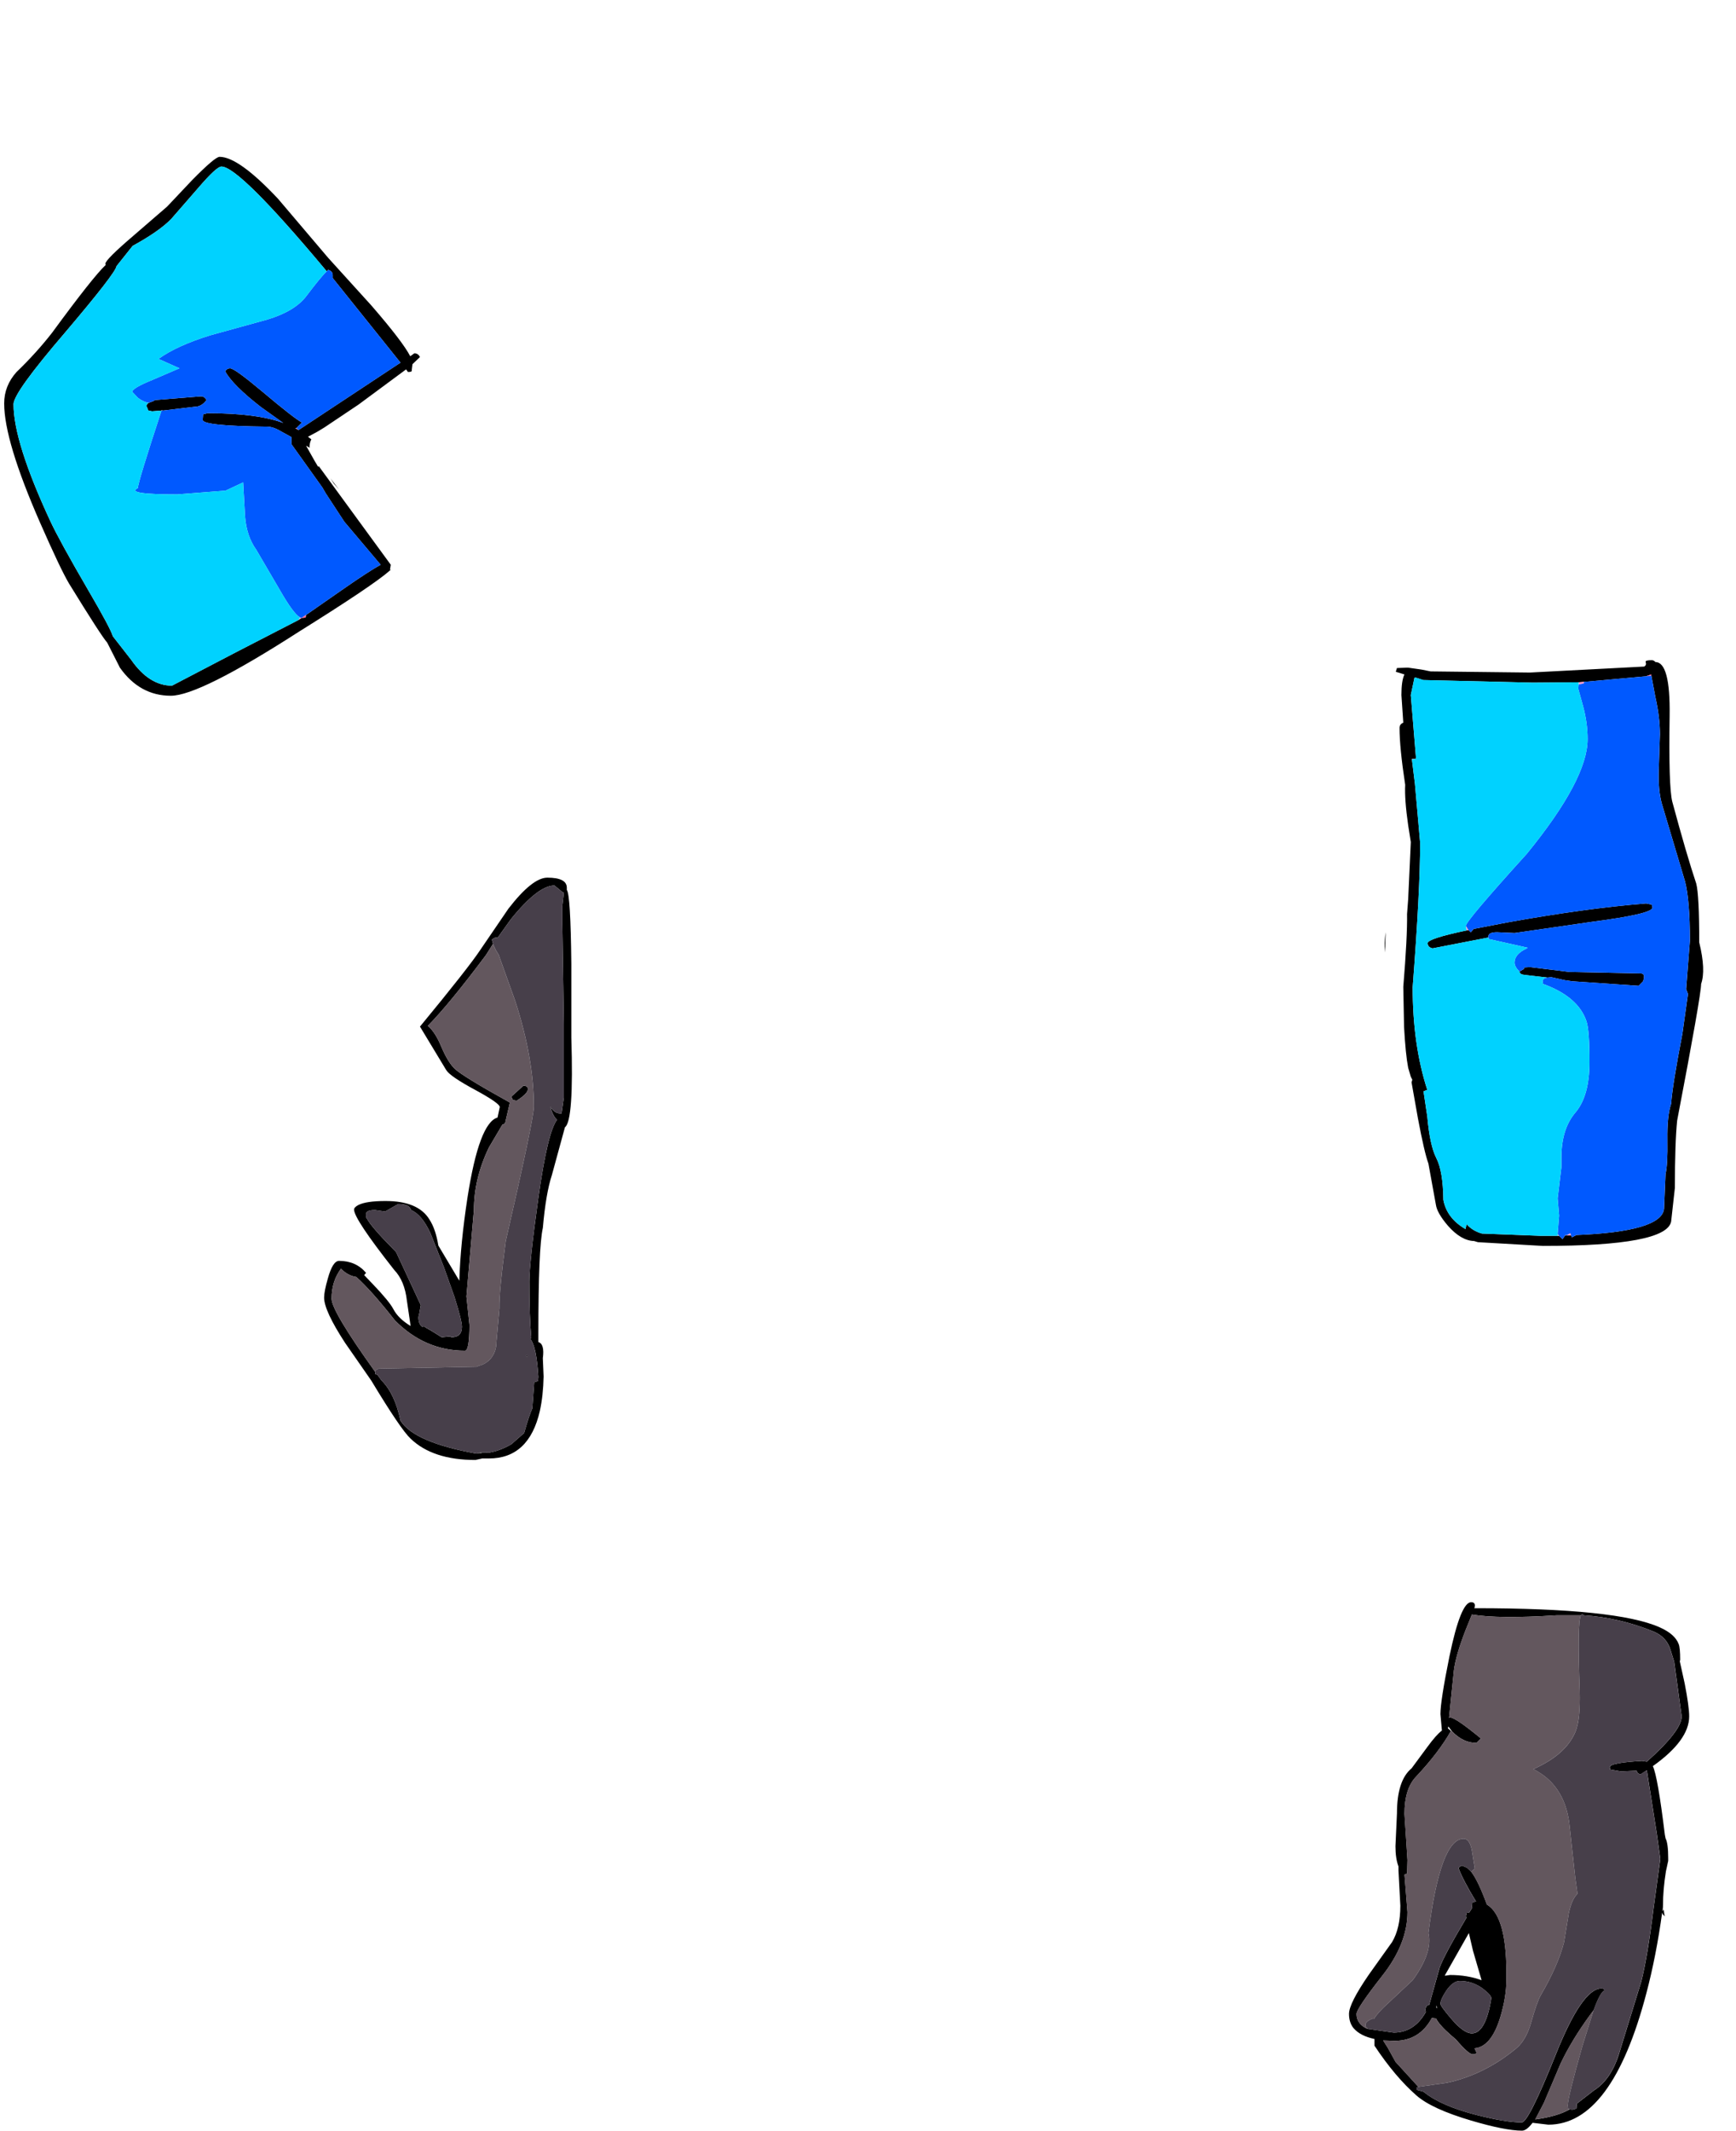 <?xml version="1.0" encoding="UTF-8" standalone="no"?>
<svg
   xmlns:dc="http://purl.org/dc/elements/1.1/"
   xmlns:cc="http://creativecommons.org/ns#"
   xmlns:rdf="http://www.w3.org/1999/02/22-rdf-syntax-ns#"
   xmlns:svg="http://www.w3.org/2000/svg"
   xmlns="http://www.w3.org/2000/svg"
   xmlns:sodipodi="http://sodipodi.sourceforge.net/DTD/sodipodi-0.dtd"
   xmlns:inkscape="http://www.inkscape.org/namespaces/inkscape"
   width="203px"
   height="249px"
   viewBox="0 0 203 249"
   version="1.1"
   id="svg21"
   sodipodi:docname="21.svg"
   inkscape:version="1.0.1 (0767f8302a, 2020-10-17)">
  <defs
     id="defs25" />
  <sodipodi:namedview
     pagecolor="#ffffff"
     bordercolor="#666666"
     borderopacity="1"
     objecttolerance="10"
     gridtolerance="10"
     guidetolerance="10"
     inkscape:pageopacity="0"
     inkscape:pageshadow="2"
     inkscape:window-width="1979"
     inkscape:window-height="1177"
     id="namedview23"
     showgrid="false"
     inkscape:zoom="4.0481928"
     inkscape:cx="101.5"
     inkscape:cy="134.38095"
     inkscape:window-x="4238"
     inkscape:window-y="122"
     inkscape:window-maximized="0"
     inkscape:current-layer="svg21" />
  <path
     style="fill:#000000;fill-opacity:1;fill-rule:evenodd;stroke:none"
     d="m 163.219,78.508 0.133,-0.438 1.184,-0.043 h 0.129 l 1.535,0.219 1.094,0.219 11.609,0.133 13.359,-0.699 c 0.203,-0.117 0.262,-0.293 0.176,-0.527 -0.059,-0.145 0.176,-0.219 0.699,-0.219 0.176,0 0.32,0.074 0.438,0.219 1.168,0 1.723,2.086 1.664,6.254 -0.086,5.543 0.016,8.895 0.309,10.062 1.109,4.109 2.043,7.305 2.805,9.578 0.23,0.902 0.348,3.191 0.348,6.867 0.527,2.156 0.602,3.773 0.219,4.855 0,0.902 -0.934,6.223 -2.801,15.965 -0.176,1.719 -0.266,4.344 -0.266,7.871 l -0.438,3.938 c -0.379,1.895 -5.371,2.844 -14.98,2.844 l -7.621,-0.438 -0.438,-0.133 c -1.023,-0.031 -2.043,-0.629 -3.066,-1.793 -0.848,-0.992 -1.312,-1.809 -1.402,-2.449 l -0.875,-4.812 c -0.32,-0.875 -0.73,-2.637 -1.227,-5.293 l -0.746,-4.199 0.09,-0.305 -0.176,-0.348 -0.309,-1.051 c -0.203,-1.051 -0.363,-2.641 -0.48,-4.77 l -0.09,-4.68 c 0.324,-3.934 0.469,-6.777 0.441,-8.527 l 0.129,-1.707 0.309,-6.691 -0.309,-1.969 c -0.289,-2.012 -0.406,-3.586 -0.348,-4.723 -0.441,-2.887 -0.66,-5.102 -0.66,-6.648 0,-0.293 0.148,-0.496 0.438,-0.613 L 163.875,81.223 c 0,-1.109 0.117,-1.91 0.352,-2.406 l -1.008,-0.309 m 21.379,1.227 -5.391,0.043 -12.789,-0.305 -0.656,-0.219 -0.352,-0.09 -0.438,2.059 0.613,7.434 h -0.043 l -0.441,0.043 v 0.047 l 0.352,2.84 0.613,6.91 c 0,3.703 -0.293,9.332 -0.875,16.883 0,4.492 0.57,8.488 1.707,11.984 l -0.438,0.176 0.438,2.93 c 0.203,2.277 0.555,3.895 1.051,4.855 0.527,1.02 0.805,2.656 0.832,4.898 0.266,1.43 1.125,2.566 2.586,3.414 L 171.5,143.066 c 0.465,0.523 1.062,0.891 1.793,1.094 l 6.836,0.262 h 2.188 l 0.395,0.395 0.309,-0.438 h 0.699 l 0.09,0.219 0.438,-0.219 v -0.043 c 6.688,-0.262 10.133,-1.285 10.336,-3.062 l 0.176,-4.066 c 0.176,-0.73 0.25,-2.07 0.219,-4.023 -0.027,-1.84 0.117,-3.238 0.438,-4.199 0.09,-1.371 0.527,-4.098 1.316,-8.18 l 0.613,-4.375 0.043,-0.262 -0.219,-0.57 0.438,-5.641 c 0,-3.18 -0.191,-5.496 -0.57,-6.953 l -2.715,-9.098 c -0.293,-1.051 -0.41,-2.391 -0.352,-4.023 l 0.133,-4.07 c 0,-1.34 -0.176,-2.785 -0.527,-4.328 l -0.48,-2.539 v -0.129 l -0.613,0.219 -7.27,0.656 -0.57,0.043 h -0.043 m -3.637,34.508 -2.629,-0.305 c -0.41,-0.031 -0.629,-0.16 -0.656,-0.395 l 0.523,-0.305 0.047,-0.176 0.656,-0.043 4.598,0.566 8.41,0.176 c 0.352,0.031 0.426,0.336 0.219,0.918 l -0.523,0.527 -7.754,-0.527 -0.875,-0.129 -1.578,-0.352 -0.438,0.043 m -6.922,-4.68 -6.527,1.27 c -0.379,-0.086 -0.57,-0.293 -0.57,-0.613 0,-0.348 1.52,-0.844 4.559,-1.484 l 0.219,-0.047 0.262,0.262 0.352,-0.391 3.852,-0.746 c 6.133,-1.105 11.566,-1.852 16.297,-2.23 l 0.656,0.133 0.09,0.352 c 0,0.492 -2.352,1.047 -7.055,1.66 l -9.066,1.312 -2.059,-0.09 c -0.672,0 -1.008,0.164 -1.008,0.484 v 0.129 m -12.09,1.75 -0.043,-0.699 c 0,-0.582 0.043,-1.137 0.129,-1.664 l -0.086,2.363 m 22.91,77.461 h -2.805 c -4.555,0.293 -7.871,0.262 -9.941,-0.09 l -0.746,1.84 c -0.758,1.953 -1.211,3.512 -1.359,4.68 l -0.566,5.512 v 0.043 l 0.129,-0.043 c 0.41,0 1.605,0.816 3.594,2.449 l -0.527,0.523 c -1.051,0 -2.016,-0.465 -2.891,-1.398 l -0.395,-0.527 -0.043,0.219 0.352,0.309 c -0.938,1.66 -2.293,3.441 -4.074,5.336 -0.906,0.934 -1.359,2.391 -1.359,4.371 l 0.352,5.383 -0.043,1.574 -0.309,0.129 0.352,4.375 c 0,2.477 -0.992,4.973 -2.98,7.48 -1.984,2.535 -2.977,4.008 -2.977,4.418 0,0.785 0.422,1.367 1.27,1.746 l 3.066,0.438 c 1.605,0 2.863,-0.801 3.766,-2.402 l -0.043,-0.219 c 0,-0.379 0.145,-0.586 0.438,-0.613 l 1.227,-4.375 c 0.352,-0.961 1.387,-2.887 3.109,-5.773 l -0.043,-0.262 0.09,-0.352 0.305,-0.043 0.352,-0.566 -0.043,-0.09 0.043,-0.523 0.395,-0.09 h 0.043 c -0.992,-1.633 -1.68,-2.941 -2.059,-3.934 0.176,-0.176 0.32,-0.262 0.438,-0.262 l 0.527,0.219 0.523,0.48 c 0.555,0.727 1.168,2.012 1.84,3.848 1.605,0.934 2.367,3.879 2.277,8.836 0,1.281 -0.234,2.711 -0.699,4.285 -0.703,2.332 -1.707,3.559 -3.023,3.676 l 0.219,0.48 c 0,0.145 -0.145,0.219 -0.438,0.219 -0.32,0 -0.977,-0.582 -1.973,-1.75 l -0.566,-0.48 c -0.906,-0.789 -1.492,-1.445 -1.754,-1.969 h -0.086 l -0.395,-0.043 c -0.965,1.777 -2.41,2.668 -4.336,2.668 l -1.359,-0.043 0.527,0.828 0.918,1.664 2.672,2.93 -0.219,0.086 0.043,0.266 0.789,0.219 0.043,0.043 c 1.344,1.078 3.387,1.969 6.133,2.668 2.277,0.582 4.047,0.875 5.301,0.875 0.527,0 1.84,-2.609 3.941,-7.832 2.074,-5.219 3.871,-7.828 5.391,-7.828 0.172,0 0.305,0.074 0.391,0.219 -0.348,0.09 -0.785,0.859 -1.312,2.32 l -0.395,0.523 c -1.43,1.953 -2.582,3.848 -3.461,5.688 l -1.969,4.633 -1.008,1.926 c 1.723,-0.234 3.066,-0.625 4.027,-1.18 l 0.309,0.043 0.48,-0.133 0.043,-0.566 1.973,-1.531 c 1.312,-0.816 2.293,-2.215 2.934,-4.199 l 2.629,-8.527 c 0.496,-1.953 0.98,-4.828 1.445,-8.617 l 0.789,-5.73 -0.395,-2.844 -1.184,-7.523 -0.742,0.484 c -0.293,-0.09 -0.438,-0.234 -0.438,-0.438 l -1.84,0.086 -1.273,-0.219 -0.043,-0.262 c 0,-0.352 1.258,-0.598 3.77,-0.746 l 0.566,0.09 c 2.719,-2.422 4.074,-4.184 4.074,-5.293 l -0.875,-6.387 -0.395,-1.266 c -0.293,-1.082 -0.977,-1.84 -2.059,-2.277 -2.656,-1.078 -5.359,-1.703 -8.102,-1.879 l -0.223,-0.133 -0.129,0.133 m -12.398,-1.137 -0.043,0.262 -0.043,0.043 h 0.176 c 11.008,0 18.176,0.742 21.508,2.23 1.195,0.527 1.941,1.18 2.234,1.969 0.117,0.293 0.172,0.902 0.172,1.836 l -0.043,0.176 0.57,2.582 c 0.352,1.809 0.527,3.09 0.527,3.848 0,1.867 -1.418,3.805 -4.25,5.816 0.379,0.789 0.848,3.457 1.402,8.004 l 0.086,0.438 c 0.203,0.379 0.309,1.152 0.309,2.32 v 0.305 l -0.266,1.227 c -0.23,1.426 -0.348,2.781 -0.348,4.066 v 0.086 l -0.047,0.527 0.133,-0.219 0.086,0.656 0.09,0.129 c -0.203,-0.086 -0.32,-0.234 -0.352,-0.438 -0.465,3.383 -1.078,6.52 -1.84,9.406 -2.688,10.262 -6.512,15.395 -11.477,15.395 l -1.84,-0.219 c -0.465,0.613 -0.875,0.918 -1.227,0.918 -1.312,0 -3.301,-0.395 -5.957,-1.18 -3.066,-0.906 -5.199,-1.883 -6.395,-2.934 -1.664,-1.457 -3.301,-3.395 -4.906,-5.816 v -0.785 c -1.109,-0.234 -1.926,-0.656 -2.453,-1.27 -0.352,-0.438 -0.527,-0.992 -0.527,-1.66 0,-0.816 0.777,-2.348 2.324,-4.594 l 2.715,-3.805 c 0.645,-1.078 0.965,-2.492 0.965,-4.242 l -0.219,-4.113 v -0.48 c -0.234,-0.613 -0.352,-1.398 -0.352,-2.363 l 0.176,-3.848 c 0,-2.566 0.57,-4.316 1.707,-5.25 l 1.84,-2.492 c 0.703,-0.961 1.27,-1.602 1.707,-1.922 l -0.172,-1.926 c 0,-1.02 0.348,-3.266 1.051,-6.734 0.875,-4.23 1.723,-6.344 2.539,-6.344 0.293,0 0.438,0.133 0.438,0.395 M 43.418,35.691 c 2.453,2.828 3.969,4.809 4.555,5.945 l 0.48,-0.348 c 0.293,0 0.512,0.145 0.656,0.438 l -0.875,0.832 -0.086,0.699 c 0.059,0.145 -0.09,0.219 -0.441,0.219 l -0.219,-0.309 -5.562,4.113 -3.984,2.668 -0.789,0.48 -1.141,0.613 0.395,0.305 c -0.145,0.262 -0.219,0.598 -0.219,1.008 -0.027,-0.059 -0.16,-0.148 -0.395,-0.262 l 1.008,1.793 0.395,0.656 0.09,-0.047 L 45.695,66 l -0.09,0.57 0.09,0.086 h -0.09 l -0.043,0.043 c -1.285,1.137 -4.848,3.531 -10.688,7.176 -7.711,4.957 -12.676,7.434 -14.895,7.434 -2.422,0 -4.41,-1.094 -5.957,-3.281 L 12.535,75.098 C 12.066,74.574 10.578,72.27 8.066,68.188 7.395,67.051 6.27,64.688 4.695,61.102 1.891,54.715 0.488,50.066 0.488,47.148 c 0,-1.371 0.48,-2.594 1.445,-3.672 1.547,-1.488 2.934,-3.02 4.16,-4.594 3.184,-4.344 5.273,-6.984 6.266,-7.918 l -0.043,-0.129 c 0,-0.32 1.109,-1.43 3.328,-3.324 l 3.898,-3.367 2.934,-3.105 c 1.781,-1.809 2.848,-2.711 3.199,-2.711 1.488,0 3.766,1.633 6.832,4.898 l 5.871,6.91 5.039,5.555 m -8.5,14.562 11.914,-7.871 -7.926,-9.887 v -0.348 c 0,-0.293 -0.176,-0.496 -0.527,-0.613 l -0.176,0.176 -0.176,-0.219 C 31.312,23.473 27.266,19.465 25.895,19.465 c -0.379,0 -1.27,0.816 -2.672,2.449 l -3.199,3.672 c -0.934,0.965 -2.438,2.012 -4.512,3.148 l -1.883,2.363 c -0.086,0.555 -2.086,3.133 -6,7.742 -4.031,4.695 -6.047,7.492 -6.047,8.398 0,2.945 1.434,7.492 4.293,13.645 0.703,1.516 2.191,4.227 4.469,8.137 1.723,2.945 2.672,4.723 2.848,5.336 l 2.148,2.754 c 1.398,2.012 2.992,3.02 4.773,3.02 5.109,-2.684 10.031,-5.234 14.762,-7.656 l 0.395,-0.262 h 0.043 c 0.352,0 0.496,-0.059 0.438,-0.176 l 0.043,-0.172 4.34,-3.02 C 42.145,67.445 43.605,66.496 44.512,66 l -4.25,-5.031 -2.145,-3.277 -0.438,-0.746 -3.594,-5.027 v -0.832 l -1.27,-0.699 c -0.586,-0.352 -1.125,-0.527 -1.621,-0.527 -4.992,-0.055 -7.492,-0.32 -7.492,-0.785 l 0.047,-0.656 0.523,-0.133 c 3.824,0 6.777,0.379 8.848,1.141 l -2.582,-1.84 c -2.219,-1.719 -3.621,-3.117 -4.207,-4.199 0.148,-0.23 0.336,-0.348 0.57,-0.348 0.352,0 1.621,0.918 3.812,2.754 2.422,2.043 3.957,3.238 4.598,3.586 l -0.656,0.656 h -0.133 l 0.395,0.219 M 17.398,47.062 h 0.043 l 0.57,-0.219 0.086,-0.09 5.387,-0.434 c 0.293,0 0.512,0.145 0.656,0.434 -0.379,0.527 -0.844,0.789 -1.398,0.789 l -3.68,0.438 -0.176,-0.043 v 0.043 l -1.098,0.086 -0.438,-0.086 -0.219,-0.523 c 0,-0.148 0.09,-0.277 0.266,-0.395 m 21.637,9.445 -0.395,-0.609 1.008,1.312 -0.613,-0.703 m 26.895,47.852 v -0.043 h -0.086 l -1.008,-0.832 c -1.285,0 -2.992,1.328 -5.125,3.98 l -1.531,2.141 -0.133,-0.043 c -0.176,0 -0.352,0.09 -0.527,0.262 l 0.133,0.484 -0.832,1.312 c -2.832,3.789 -5.098,6.543 -6.789,8.266 0.582,0.496 1.109,1.312 1.578,2.449 0.496,1.164 1.004,2.012 1.531,2.535 0.586,0.582 2.746,1.91 6.484,3.98 l -0.57,2.449 -0.309,0.133 -1.574,2.668 c -1.168,2.418 -1.754,4.855 -1.754,7.305 l -0.875,10.102 0.352,3.324 c 0,2.012 -0.176,3.02 -0.527,3.02 -3.125,0 -5.855,-1.184 -8.191,-3.543 -1.809,-2.305 -3.316,-3.996 -4.512,-5.074 -0.641,-0.09 -1.242,-0.41 -1.797,-0.961 -0.73,0.988 -1.094,2.156 -1.094,3.496 0,0.965 1.691,3.805 5.082,8.531 v 0.043 l 0.043,0.262 0.219,0.043 0.48,0.656 c 1.051,1.051 1.797,2.625 2.234,4.723 1.051,1.691 4.016,2.977 8.895,3.852 l 0.613,-0.043 -0.133,-0.09 h 0.746 v 0.043 h 0.043 c 0.906,-0.113 1.84,-0.449 2.801,-1.004 l 1.492,-1.312 c 0.406,-1.43 0.73,-2.391 0.961,-2.887 l 0.223,-3.062 h 0.043 l 0.395,-0.129 0.043,-0.484 C 62.809,158.551 62.5,157.078 62.031,156.496 l 0.09,-0.219 c -0.148,-1.633 -0.219,-3.809 -0.219,-6.52 0,-1.457 0.348,-4.707 1.051,-9.754 0.73,-5.188 1.461,-8.234 2.191,-9.141 -0.324,-0.262 -0.586,-0.773 -0.789,-1.531 0.32,0.527 0.699,0.789 1.137,0.789 h 0.176 l 0.262,-1.836 V 119.625 l -0.172,-11.68 v -2.098 l 0.172,-1.488 m 0.352,-0.352 c 0.293,0.352 0.469,3.223 0.527,8.617 v 8.66 c 0.203,6.473 -0.047,9.957 -0.746,10.453 l -1.531,5.598 c -0.469,1.43 -0.82,3.484 -1.055,6.168 -0.348,1.547 -0.523,5.672 -0.523,12.379 v 0.961 c 0.496,0.145 0.672,0.773 0.523,1.883 l 0.09,2.141 c -0.031,1.488 -0.176,2.828 -0.438,4.023 -0.848,3.703 -2.832,5.555 -5.957,5.555 h -0.789 l -0.789,0.176 c -3.328,0 -5.855,-0.832 -7.578,-2.492 -0.758,-0.699 -2.293,-2.961 -4.598,-6.781 l -3.066,-4.414 c -1.637,-2.508 -2.453,-4.273 -2.453,-5.293 0,-0.469 0.145,-1.211 0.438,-2.23 0.379,-1.371 0.816,-2.059 1.312,-2.059 1.316,0 2.367,0.469 3.156,1.402 l -0.223,0.262 1.008,1.051 c 1.285,1.34 2.09,2.316 2.41,2.93 0.379,0.727 1.051,1.383 2.016,1.969 l -0.438,-2.977 c -0.176,-1.543 -0.672,-2.738 -1.488,-3.586 -3.125,-3.965 -4.688,-6.312 -4.688,-7.043 0,-0.172 0.16,-0.348 0.48,-0.523 0.613,-0.32 1.68,-0.48 3.199,-0.48 2.539,0 4.246,0.715 5.125,2.145 0.496,0.758 0.844,1.777 1.051,3.059 l 2.453,4.113 c 0.086,-2.887 0.406,-6.137 0.961,-9.754 0.906,-5.805 2.074,-8.91 3.508,-9.316 l 0.262,-1.227 c 0,-0.289 -0.934,-0.945 -2.805,-1.965 -2.016,-1.082 -3.168,-1.867 -3.461,-2.363 l -3.066,-5.074 c 3.797,-4.605 6.148,-7.594 7.055,-8.965 l 3.285,-4.812 c 1.867,-2.418 3.387,-3.629 4.555,-3.629 1.52,0 2.277,0.395 2.277,1.18 v 0.262 m -23.391,37.66 h -0.043 v 0.086 l -0.043,0.133 v 0.219 l 0.043,0.176 v 0.086 h 0.043 c 0.262,0.582 1.312,1.809 3.152,3.672 l 0.266,0.266 2.891,6.211 -0.219,1.223 -0.047,0.133 v 0.219 c 0.031,0.465 0.176,0.785 0.441,0.961 l 0.219,-0.043 0.176,0.129 0.832,0.484 1.051,0.656 0.961,-0.09 0.176,0.09 c 0.82,0 1.227,-0.41 1.227,-1.227 0,-0.465 -0.289,-1.633 -0.875,-3.5 l -1.227,-3.453 -1.578,-3.98 c -0.672,-1.457 -1.43,-2.363 -2.277,-2.711 -0.117,-0.469 -0.613,-0.703 -1.488,-0.703 l -1.535,0.875 -1.18,-0.172 c -0.527,0 -0.848,0.086 -0.965,0.262 m 17.52,-13.035 -0.438,-0.086 -0.176,-0.395 1.402,-1.27 c 0.352,0 0.527,0.133 0.527,0.395 0,0.352 -0.438,0.801 -1.316,1.355 m 1.098,29.785 h 0.129 v 0.176 l -0.129,-0.176 m 107.449,72.473 0.613,-0.086 c 1.344,0 2.57,0.203 3.68,0.613 l -1.008,-3.457 -0.48,-2.055 -2.805,4.941 v 0.043 m -1.008,3.719 0.09,0.09 -0.043,-0.352 -0.047,0.262 m 2.762,-3.105 c -0.555,0 -1.098,0.395 -1.621,1.184 -0.438,0.668 -0.656,1.164 -0.656,1.484 0,0.176 0.422,0.758 1.27,1.75 0.965,1.137 1.766,1.707 2.41,1.707 1.078,0 1.84,-1.371 2.277,-4.113 0,-0.23 -0.324,-0.598 -0.965,-1.094 -0.816,-0.609 -1.723,-0.918 -2.715,-0.918 m -0.133,0.918 -0.043,0.047 v -0.047 h 0.043"
     id="path2" />
  <path
     style="fill:#ccb8ba;fill-opacity:1;fill-rule:evenodd;stroke:none"
     d="m 182.145,144.422 v -0.219 l 0.172,0.219 h -0.172 m 2.453,-64.426 v -0.262 h 0.043 l -0.043,0.262"
     id="path4" />
  <path
     style="fill:#ff99cc;fill-opacity:1;fill-rule:evenodd;stroke:none"
     d="m 165.586,88.656 -0.484,0.09 v -0.047 l 0.441,-0.043 h 0.043 m 12.965,22.176 0.043,-0.086 h 0.043 l -0.086,0.086 m -7.051,-2.098 -0.09,-0.484 0.309,0.438 -0.219,0.047 m 13.141,-29 0.57,-0.043 v 0.176 l -0.613,0.129 0.043,-0.262 m -0.922,64.645 h -0.699 l 0.086,-0.086 0.043,0.086 0.484,-0.262 0.086,0.262 M 35.27,72.211 34.875,72.473 l 0.219,-0.305 0.176,0.043"
     id="path6" />
  <path
     style="fill:#0059ff;fill-opacity:1;fill-rule:evenodd;stroke:none"
     d="m 182.145,144.203 0.172,-2.141 -0.172,-2.012 0.438,-3.633 v -1.137 c 0,-2.246 0.555,-4.008 1.664,-5.293 1.078,-1.281 1.621,-3.234 1.621,-5.859 0,-2.508 -0.117,-4.098 -0.352,-4.77 -0.641,-1.922 -2.336,-3.383 -5.082,-4.371 l -0.043,-0.309 c 0,-0.23 0.191,-0.379 0.57,-0.438 l 0.438,-0.043 1.578,0.352 0.875,0.129 7.754,0.527 0.523,-0.527 c 0.207,-0.582 0.133,-0.887 -0.219,-0.918 l -8.41,-0.176 -4.598,-0.566 -0.656,0.043 -0.047,0.176 -0.523,0.305 c -0.379,-0.379 -0.57,-0.727 -0.57,-1.051 0,-0.668 0.48,-1.223 1.445,-1.66 l 0.086,-0.086 h -0.043 l -4.512,-1.008 -0.043,-0.176 v -0.129 c 0,-0.32 0.336,-0.484 1.008,-0.484 l 2.059,0.09 9.066,-1.312 c 4.703,-0.613 7.055,-1.168 7.055,-1.66 l -0.09,-0.352 -0.656,-0.133 c -4.73,0.379 -10.164,1.125 -16.297,2.23 l -3.852,0.746 -0.352,0.391 -0.262,-0.262 -0.309,-0.48 c 0,-0.379 2.379,-3.191 7.141,-8.441 4.73,-5.801 7.098,-10.262 7.098,-13.383 0,-1.254 -0.176,-2.539 -0.527,-3.848 l -0.57,-2.059 0.047,-0.48 0.613,-0.129 v -0.176 l 7.27,-0.656 0.613,-0.09 0.48,2.539 c 0.352,1.543 0.527,2.988 0.527,4.328 l -0.133,4.07 c -0.059,1.633 0.059,2.973 0.352,4.023 l 2.715,9.098 c 0.379,1.457 0.57,3.773 0.57,6.953 l -0.438,5.641 0.219,0.57 -0.043,0.262 -0.613,4.375 c -0.789,4.082 -1.227,6.809 -1.316,8.18 -0.32,0.961 -0.465,2.359 -0.438,4.199 0.031,1.953 -0.043,3.293 -0.219,4.023 l -0.176,4.066 c -0.203,1.777 -3.648,2.801 -10.336,3.062 v 0.043 l -0.438,0.219 -0.09,-0.219 -0.086,-0.262 -0.484,0.262 -0.043,-0.086 -0.086,0.086 -0.309,0.438 -0.395,-0.395 -0.172,-0.219 M 38.203,31.711 38.379,31.535 c 0.352,0.117 0.527,0.32 0.527,0.613 v 0.348 l 7.926,9.887 -11.914,7.871 -0.262,-0.219 0.656,-0.656 c -0.641,-0.348 -2.176,-1.543 -4.598,-3.586 -2.191,-1.836 -3.461,-2.754 -3.812,-2.754 -0.234,0 -0.422,0.117 -0.57,0.348 0.586,1.082 1.988,2.48 4.207,4.199 l 2.582,1.84 C 31.051,48.664 28.098,48.285 24.273,48.285 L 23.75,48.418 l -0.047,0.656 c 0,0.465 2.5,0.73 7.492,0.785 0.496,0 1.035,0.176 1.621,0.527 l 1.27,0.699 v 0.832 l 3.594,5.027 0.438,0.746 2.145,3.277 4.25,5.031 c -0.906,0.496 -2.367,1.445 -4.379,2.844 l -4.34,3.02 -0.523,0.348 -0.176,-0.043 C 34.566,71.875 33.766,70.781 32.684,68.887 L 29.969,64.25 c -0.758,-1.047 -1.199,-2.359 -1.316,-3.934 l -0.219,-3.938 -2.059,0.961 -5.648,0.438 c -4.09,0 -5.621,-0.246 -4.602,-0.742 0,-0.438 0.922,-3.457 2.762,-9.055 H 19.062 l 3.68,-0.438 c 0.555,0 1.02,-0.262 1.398,-0.789 -0.145,-0.289 -0.363,-0.434 -0.656,-0.434 l -5.387,0.434 -0.086,0.09 -0.57,0.219 h -0.043 C 17.016,47.031 16.594,46.844 16.125,46.492 l -0.656,-0.699 c 0,-0.289 0.789,-0.758 2.367,-1.398 l 3.152,-1.355 -2.453,-1.094 C 19.938,40.926 21.953,40.004 24.582,39.188 l 6.656,-1.836 c 2.133,-0.641 3.652,-1.543 4.555,-2.711 1.168,-1.547 1.973,-2.523 2.41,-2.93"
     id="path8" />
  <path
     style="fill:#ff6699;fill-opacity:1;fill-rule:evenodd;stroke:none"
     d="m 171.41,108.25 v -0.043 l 0.309,0.48 -0.309,-0.438 m 21.07,-29.215 0.613,-0.219 v 0.129 l -0.613,0.09 M 34.918,50.254 34.523,50.035 h 0.133 l 0.262,0.219 m 0.875,21.609 -0.043,0.172 c 0.059,0.117 -0.086,0.176 -0.438,0.176 h -0.043 l 0.523,-0.348 M 19.062,47.98 H 18.887 V 47.938 l 0.176,0.043"
     id="path10" />
  <path
     style="fill:#63575e;fill-opacity:1;fill-rule:evenodd;stroke:none"
     d="m 169.441,200.715 0.566,-5.512 c 0.148,-1.168 0.602,-2.727 1.359,-4.68 l 0.746,-1.84 c 2.07,0.352 5.387,0.383 9.941,0.09 h 2.805 c -0.293,0.582 -0.336,3.527 -0.133,8.836 0.059,2.184 -0.102,3.762 -0.48,4.723 -0.73,1.809 -2.379,3.281 -4.949,4.418 2.395,1.195 3.797,3.281 4.203,6.254 l 0.703,6.43 0.262,1.879 c -0.438,0.41 -0.773,1.152 -1.008,2.23 L 182.887,227 c -0.465,1.809 -1.371,3.863 -2.715,6.168 -0.293,0.496 -0.672,1.574 -1.141,3.234 -0.379,1.312 -0.934,2.289 -1.664,2.93 -2.48,2.07 -5.195,3.43 -8.148,4.07 l -3.371,0.48 -2.672,-2.93 -0.918,-1.664 -0.527,-0.828 1.359,0.043 c 1.926,0 3.371,-0.891 4.336,-2.668 l 0.395,0.043 h 0.086 c 0.262,0.523 0.848,1.18 1.754,1.969 l 0.566,0.48 c 0.996,1.168 1.652,1.75 1.973,1.75 0.293,0 0.438,-0.074 0.438,-0.219 l -0.219,-0.48 c 1.316,-0.117 2.32,-1.344 3.023,-3.676 0.465,-1.574 0.699,-3.004 0.699,-4.285 0.09,-4.957 -0.672,-7.902 -2.277,-8.836 -0.672,-1.836 -1.285,-3.121 -1.84,-3.848 l 0.438,-0.352 -0.348,-2.141 c -0.176,-0.906 -0.496,-1.359 -0.965,-1.359 -1.812,0 -3.184,3.676 -4.117,11.023 0.352,1.516 -0.262,3.352 -1.84,5.512 l -2.848,2.668 c -0.816,0.727 -1.371,1.34 -1.664,1.836 l -0.133,-0.043 c -0.582,0.234 -0.875,0.48 -0.875,0.742 v 0.043 l 0.043,0.219 0.133,0.133 0.086,0.043 -0.043,0.043 c -0.848,-0.379 -1.27,-0.961 -1.27,-1.746 0,-0.41 0.992,-1.883 2.977,-4.418 1.988,-2.508 2.98,-5.004 2.98,-7.48 l -0.352,-4.375 0.309,-0.129 0.043,-1.574 -0.352,-5.383 c 0,-1.98 0.453,-3.438 1.359,-4.371 1.781,-1.895 3.137,-3.676 4.074,-5.336 h 0.086 c 0.875,0.934 1.84,1.398 2.891,1.398 l 0.527,-0.523 c -1.988,-1.633 -3.184,-2.449 -3.594,-2.449 h -0.129 m 14.102,45.793 c -0.961,0.555 -2.305,0.945 -4.027,1.18 l 1.008,-1.926 1.969,-4.633 c 0.879,-1.84 2.031,-3.734 3.461,-5.688 l 0.395,-0.523 -1.312,4.199 c -1.141,4.023 -1.711,6.34 -1.711,6.953 l 0.047,0.395 0.172,0.043 m -17.039,-2.012 -0.043,-0.043 h 0.043 v 0.043 M 43.855,160.301 c -3.391,-4.727 -5.082,-7.566 -5.082,-8.531 0,-1.34 0.363,-2.508 1.094,-3.496 0.555,0.551 1.156,0.871 1.797,0.961 1.195,1.078 2.703,2.77 4.512,5.074 2.336,2.359 5.066,3.543 8.191,3.543 0.352,0 0.527,-1.008 0.527,-3.02 l -0.352,-3.324 0.875,-10.102 c 0,-2.449 0.586,-4.887 1.754,-7.305 l 1.574,-2.668 0.309,-0.133 0.57,-2.449 c -3.738,-2.07 -5.898,-3.398 -6.484,-3.98 -0.527,-0.523 -1.035,-1.371 -1.531,-2.535 -0.469,-1.137 -0.996,-1.953 -1.578,-2.449 1.691,-1.723 3.957,-4.477 6.789,-8.266 l 0.832,-1.312 0.309,0.699 0.348,0.566 1.93,5.383 c 1.457,4.488 2.188,8.613 2.188,12.375 0,0.934 -1.094,6.168 -3.285,15.703 -0.523,3.965 -0.773,6.59 -0.742,7.871 l -0.352,3.938 c 0,0.758 -0.234,1.414 -0.699,1.969 -0.383,0.406 -0.82,0.672 -1.316,0.789 l -0.305,0.129 -11.434,0.219 c -0.262,0.086 -0.41,0.203 -0.438,0.352 m 16.555,-31.668 c 0.879,-0.555 1.316,-1.004 1.316,-1.355 0,-0.262 -0.176,-0.395 -0.527,-0.395 l -1.402,1.27 0.176,0.395 0.438,0.086"
     id="path12" />
  <path
     style="fill:#473f4a;fill-opacity:1;fill-rule:evenodd;stroke:none"
     d="m 159.891,237.102 0.043,-0.043 -0.086,-0.043 -0.133,-0.133 -0.043,-0.219 v -0.043 c 0,-0.262 0.293,-0.508 0.875,-0.742 l 0.133,0.043 c 0.293,-0.496 0.848,-1.109 1.664,-1.836 l 2.848,-2.668 c 1.578,-2.16 2.191,-3.996 1.84,-5.512 0.934,-7.348 2.305,-11.023 4.117,-11.023 0.469,0 0.789,0.453 0.965,1.359 l 0.348,2.141 -0.438,0.352 -0.523,-0.48 -0.527,-0.219 c -0.117,0 -0.262,0.086 -0.438,0.262 0.379,0.992 1.066,2.301 2.059,3.934 h -0.043 l -0.395,0.09 -0.043,0.523 0.043,0.09 -0.352,0.566 -0.305,0.043 -0.09,0.352 0.043,0.262 c -1.723,2.887 -2.758,4.812 -3.109,5.773 l -1.227,4.375 c -0.293,0.027 -0.438,0.234 -0.438,0.613 l 0.043,0.219 c -0.902,1.602 -2.16,2.402 -3.766,2.402 l -3.066,-0.438 m 5.957,6.781 3.371,-0.48 c 2.953,-0.641 5.668,-2 8.148,-4.07 0.73,-0.641 1.285,-1.617 1.664,-2.93 0.469,-1.66 0.848,-2.738 1.141,-3.234 1.344,-2.305 2.25,-4.359 2.715,-6.168 l 0.57,-3.457 c 0.234,-1.078 0.57,-1.82 1.008,-2.23 l -0.262,-1.879 -0.703,-6.43 c -0.406,-2.973 -1.809,-5.059 -4.203,-6.254 2.57,-1.137 4.219,-2.609 4.949,-4.418 0.379,-0.961 0.539,-2.539 0.48,-4.723 -0.203,-5.309 -0.16,-8.254 0.133,-8.836 l 0.129,-0.133 0.223,0.133 c 2.742,0.176 5.445,0.801 8.102,1.879 1.082,0.438 1.766,1.195 2.059,2.277 l 0.395,1.266 0.875,6.387 c 0,1.109 -1.355,2.871 -4.074,5.293 L 192,205.785 c -2.512,0.148 -3.77,0.395 -3.77,0.746 l 0.043,0.262 1.273,0.219 1.84,-0.086 c 0,0.203 0.145,0.348 0.438,0.438 l 0.742,-0.484 1.184,7.523 0.395,2.844 -0.789,5.73 c -0.465,3.789 -0.949,6.664 -1.445,8.617 l -2.629,8.527 c -0.641,1.984 -1.621,3.383 -2.934,4.199 l -1.973,1.531 -0.043,0.566 -0.48,0.133 -0.309,-0.043 -0.172,-0.043 -0.047,-0.395 c 0,-0.613 0.57,-2.93 1.711,-6.953 l 1.312,-4.199 c 0.527,-1.461 0.965,-2.23 1.312,-2.32 -0.086,-0.145 -0.219,-0.219 -0.391,-0.219 -1.52,0 -3.316,2.609 -5.391,7.828 -2.102,5.223 -3.414,7.832 -3.941,7.832 -1.254,0 -3.023,-0.293 -5.301,-0.875 -2.746,-0.699 -4.789,-1.59 -6.133,-2.668 v -0.043 h -0.043 l -0.789,-0.219 -0.043,-0.266 0.219,-0.086 M 65.844,104.316 l 0.086,0.043 -0.172,1.488 v 2.098 l 0.172,11.68 v 8.66 l -0.262,1.836 H 65.492 c -0.438,0 -0.816,-0.262 -1.137,-0.789 0.203,0.758 0.465,1.27 0.789,1.531 -0.73,0.906 -1.461,3.953 -2.191,9.141 -0.703,5.047 -1.051,8.297 -1.051,9.754 0,2.711 0.07,4.887 0.219,6.52 l -0.09,0.219 c 0.469,0.582 0.777,2.055 0.922,4.414 l -0.043,0.484 -0.395,0.129 H 62.473 L 62.25,164.586 c -0.23,0.496 -0.555,1.457 -0.961,2.887 l -1.492,1.312 c -0.961,0.555 -1.895,0.891 -2.801,1.004 l -0.043,-0.043 H 56.207 l -0.48,0.133 c -4.879,-0.875 -7.844,-2.16 -8.895,-3.852 -0.438,-2.098 -1.184,-3.672 -2.234,-4.723 l -0.48,-0.656 -0.219,-0.043 -0.043,-0.262 v -0.043 c 0.027,-0.148 0.176,-0.266 0.438,-0.352 l 11.434,-0.219 0.305,-0.129 c 0.496,-0.117 0.934,-0.383 1.316,-0.789 0.465,-0.555 0.699,-1.211 0.699,-1.969 l 0.352,-3.938 c -0.031,-1.281 0.219,-3.906 0.742,-7.871 2.191,-9.535 3.285,-14.77 3.285,-15.703 0,-3.762 -0.73,-7.887 -2.188,-12.375 l -1.93,-5.383 -0.348,-0.566 -0.309,-0.699 -0.133,-0.484 c 0.176,-0.172 0.352,-0.262 0.527,-0.262 l 0.133,0.043 1.531,-2.141 c 2.133,-2.652 3.84,-3.98 5.125,-3.98 l 1.008,0.832 m -22.953,37.352 c 0.117,-0.176 0.438,-0.262 0.965,-0.262 l 1.18,0.172 1.535,-0.875 c 0.875,0 1.371,0.234 1.488,0.703 0.848,0.348 1.605,1.254 2.277,2.711 l 1.578,3.98 1.227,3.453 c 0.586,1.867 0.875,3.035 0.875,3.5 0,0.816 -0.406,1.227 -1.227,1.227 l -0.176,-0.09 -0.961,0.09 -1.051,-0.656 -0.832,-0.484 -0.176,-0.129 -0.219,0.043 c -0.266,-0.176 -0.41,-0.496 -0.441,-0.961 v -0.219 l 0.047,-0.133 0.219,-1.223 -2.891,-6.211 -0.266,-0.266 c -1.84,-1.863 -2.891,-3.09 -3.152,-3.672 h -0.043 v -0.086 l -0.043,-0.176 v -0.219 l 0.043,-0.133 v -0.086 h 0.043 m 18.617,16.75 0.129,0.176 v -0.176 h -0.129 m 109.07,74.004 h -0.043 v 0.047 l 0.043,-0.047 m 0.133,-0.918 c 0.992,0 1.898,0.309 2.715,0.918 0.641,0.496 0.965,0.863 0.965,1.094 -0.438,2.742 -1.199,4.113 -2.277,4.113 -0.645,0 -1.445,-0.57 -2.41,-1.707 -0.848,-0.992 -1.27,-1.574 -1.27,-1.75 0,-0.32 0.219,-0.816 0.656,-1.484 0.523,-0.789 1.066,-1.184 1.621,-1.184"
     id="path14" />
  <path
     style="fill:#333333;fill-opacity:1;fill-rule:evenodd;stroke:none"
     d="m 56.207,169.746 0.133,0.09 -0.613,0.043 0.48,-0.133"
     id="path16" />
  <path
     style="fill:#00d2ff;fill-opacity:1;fill-rule:evenodd;stroke:none"
     d="m 165.586,88.656 -0.613,-7.434 0.438,-2.059 0.352,0.09 0.656,0.219 12.789,0.305 5.391,-0.043 v 0.262 l -0.047,0.48 0.57,2.059 c 0.352,1.309 0.527,2.594 0.527,3.848 0,3.121 -2.367,7.582 -7.098,13.383 -4.762,5.25 -7.141,8.063 -7.141,8.441 v 0.043 l 0.09,0.484 c -3.039,0.641 -4.559,1.137 -4.559,1.484 0,0.32 0.191,0.527 0.57,0.613 l 6.527,-1.27 0.043,0.176 4.512,1.008 -0.043,0.086 c -0.965,0.438 -1.445,0.992 -1.445,1.66 0,0.324 0.191,0.672 0.57,1.051 0.027,0.234 0.246,0.363 0.656,0.395 l 2.629,0.305 c -0.379,0.059 -0.57,0.207 -0.57,0.438 l 0.043,0.309 c 2.746,0.988 4.441,2.449 5.082,4.371 0.234,0.672 0.352,2.262 0.352,4.77 0,2.625 -0.543,4.578 -1.621,5.859 -1.109,1.285 -1.664,3.047 -1.664,5.293 v 1.137 l -0.438,3.633 0.172,2.012 -0.172,2.141 v 0.219 h -2.016 l -6.836,-0.262 c -0.73,-0.203 -1.328,-0.57 -1.793,-1.094 l -0.133,0.57 c -1.461,-0.848 -2.32,-1.984 -2.586,-3.414 -0.027,-2.242 -0.305,-3.879 -0.832,-4.898 -0.496,-0.961 -0.848,-2.578 -1.051,-4.855 l -0.438,-2.93 0.438,-0.176 c -1.137,-3.496 -1.707,-7.492 -1.707,-11.984 0.582,-7.551 0.875,-13.18 0.875,-16.883 l -0.613,-6.91 -0.352,-2.84 0.484,-0.09 M 34.875,72.473 c -4.73,2.422 -9.652,4.973 -14.762,7.656 -1.781,0 -3.375,-1.008 -4.773,-3.02 L 13.191,74.355 C 13.016,73.742 12.066,71.965 10.344,69.02 8.066,65.109 6.578,62.398 5.875,60.883 3.016,54.73 1.582,50.184 1.582,47.238 c 0,-0.906 2.016,-3.703 6.047,-8.398 3.914,-4.609 5.914,-7.188 6,-7.742 l 1.883,-2.363 c 2.074,-1.137 3.578,-2.184 4.512,-3.148 l 3.199,-3.672 c 1.402,-1.633 2.293,-2.449 2.672,-2.449 1.371,0 5.418,4.008 12.133,12.027 l 0.176,0.219 c -0.438,0.406 -1.242,1.383 -2.41,2.93 -0.902,1.168 -2.422,2.07 -4.555,2.711 l -6.656,1.836 c -2.629,0.816 -4.645,1.738 -6.047,2.758 l 2.453,1.094 -3.152,1.355 c -1.578,0.641 -2.367,1.109 -2.367,1.398 l 0.656,0.699 c 0.469,0.352 0.891,0.539 1.273,0.57 -0.176,0.117 -0.266,0.246 -0.266,0.395 l 0.219,0.523 0.438,0.086 1.098,-0.086 C 17.047,53.578 16.125,56.598 16.125,57.035 c -1.02,0.496 0.512,0.742 4.602,0.742 l 5.648,-0.438 2.059,-0.961 0.219,3.938 c 0.117,1.574 0.559,2.887 1.316,3.934 l 2.715,4.637 c 1.082,1.895 1.883,2.988 2.41,3.281 L 34.875,72.473"
     id="path18" />
</svg>
